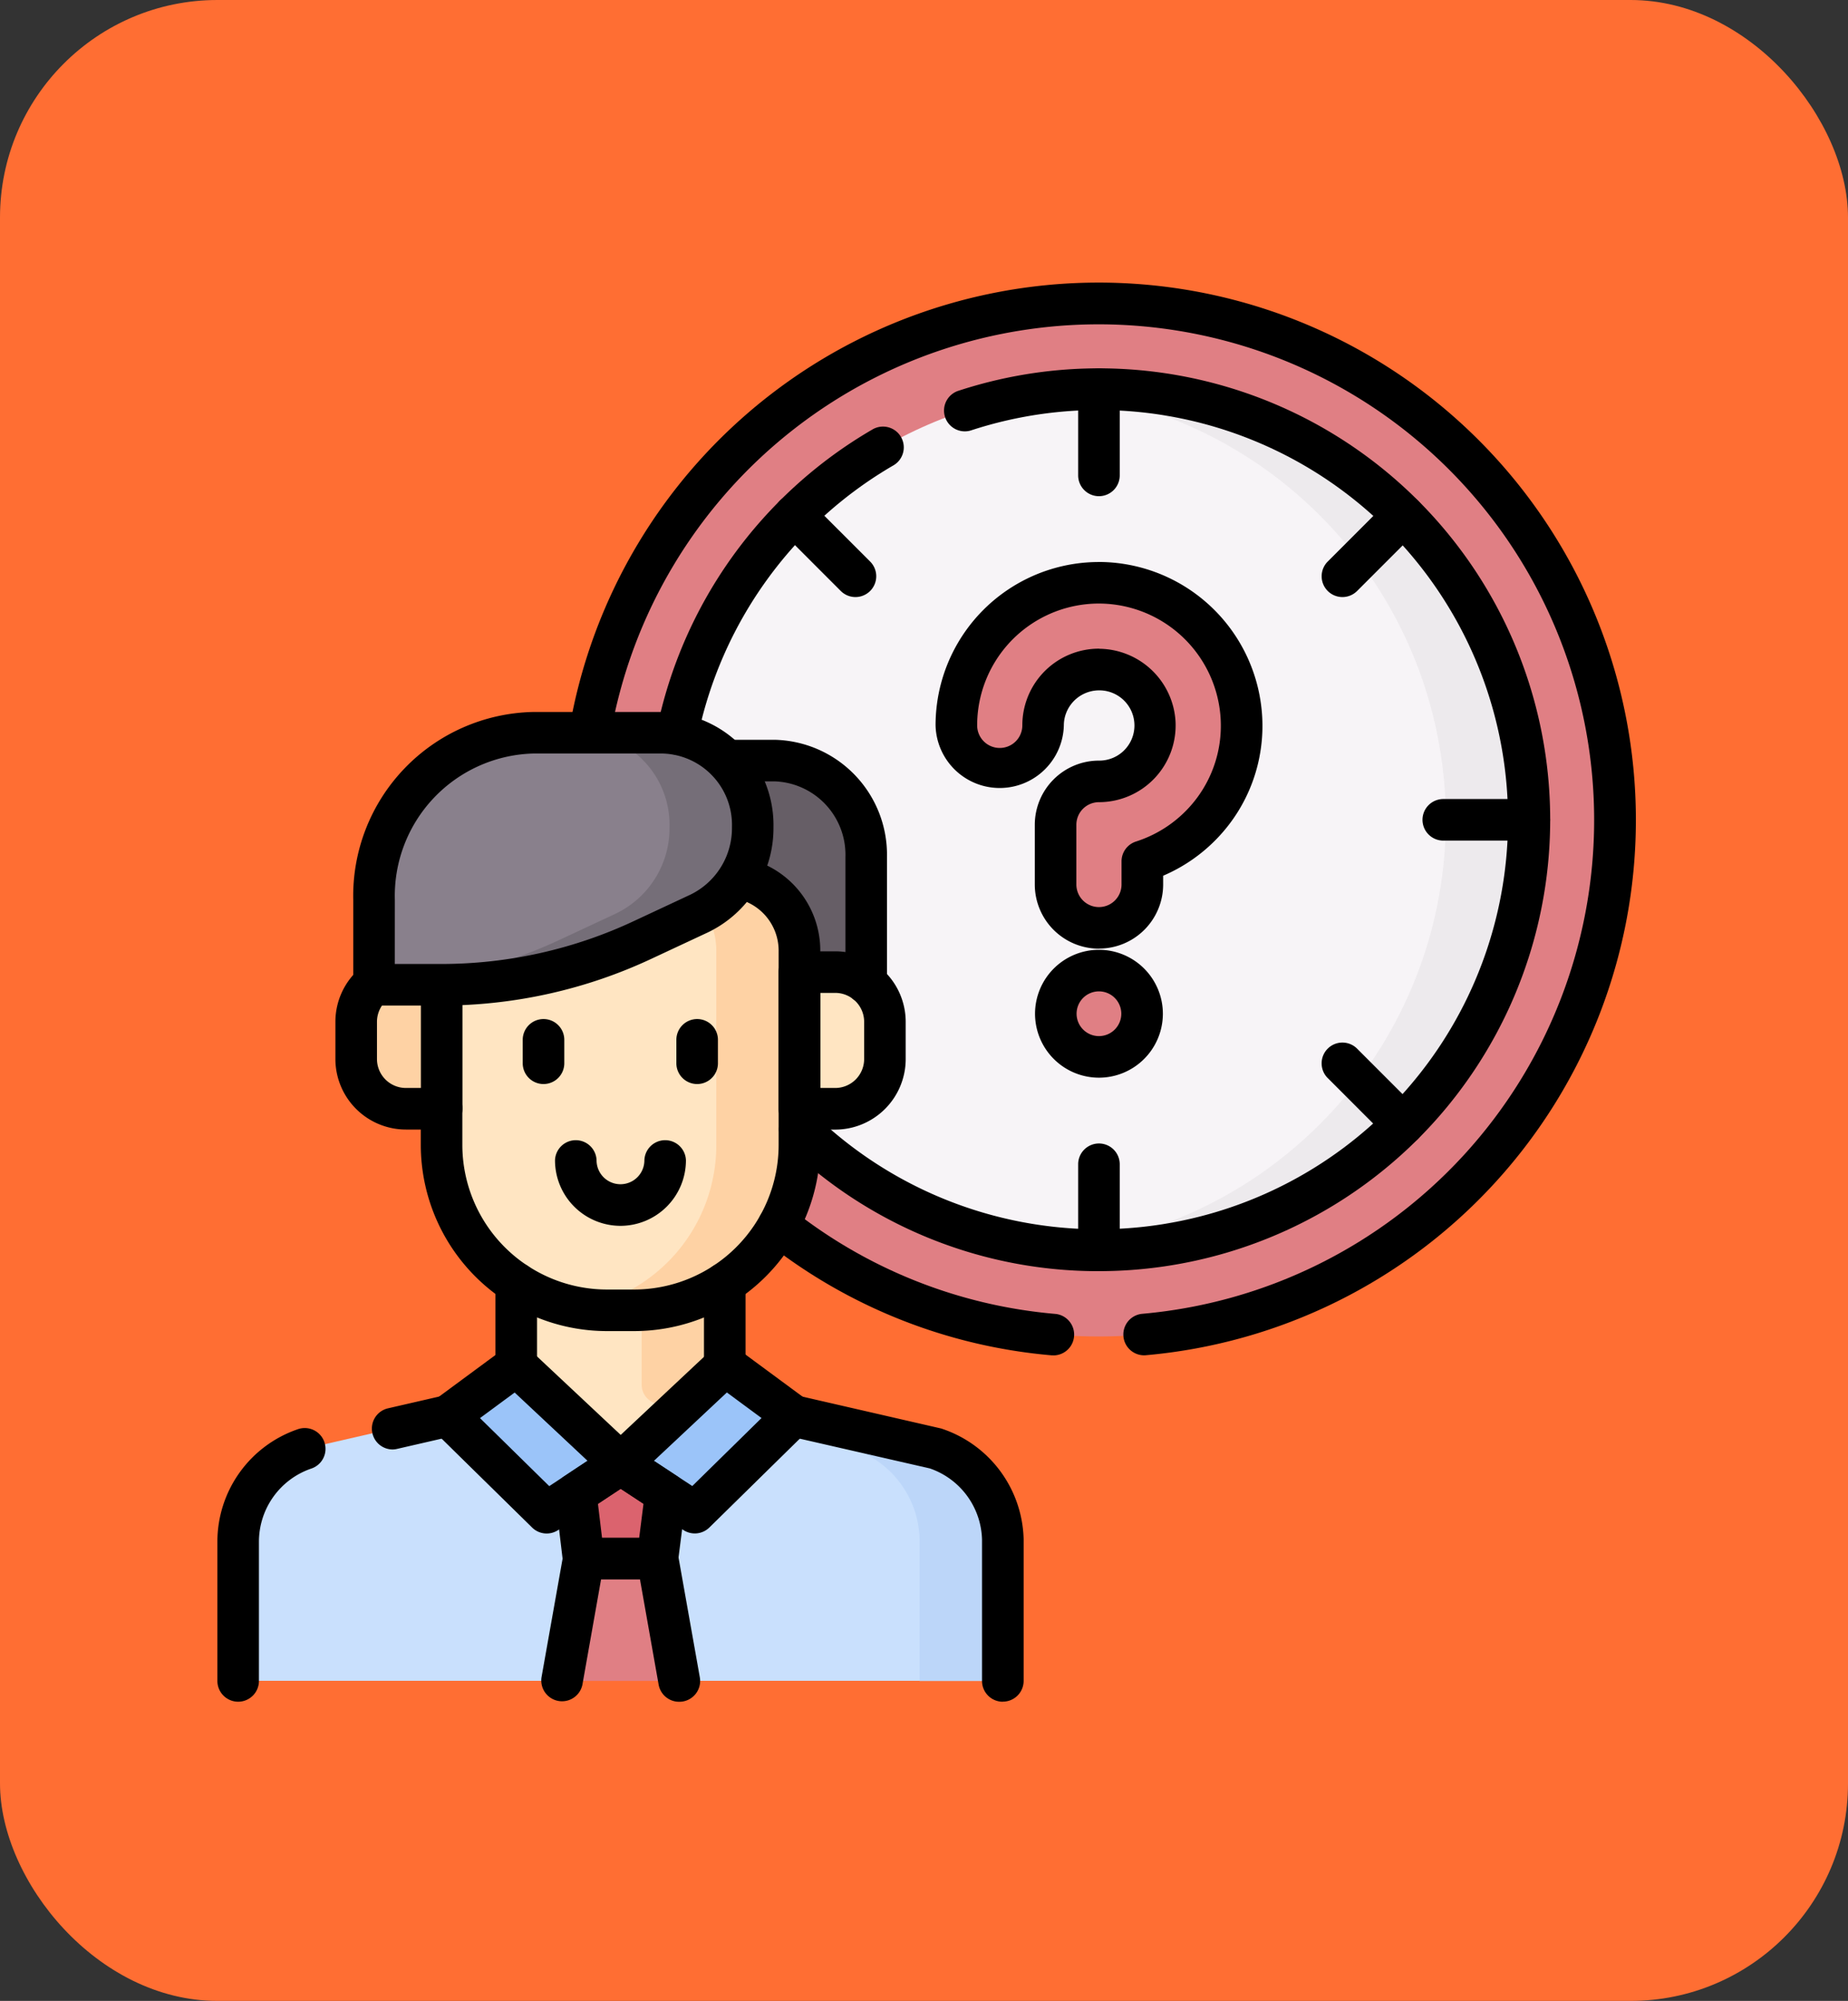<svg xmlns="http://www.w3.org/2000/svg" width="85" height="92" viewBox="0 0 85 92">
  <rect x="0" y="0" width="85" height="92" fill="#333333" stroke="none"/>
  <g id="Grupo_985849" data-name="Grupo 985849" transform="translate(-1000 -871)">
    <rect id="Rectángulo_338865" data-name="Rectángulo 338865" width="85" height="92" rx="10" transform="translate(1000 871)" fill="#ff6e33"/>
    <g id="cuando" transform="translate(1009.999 884)">
      <g id="Grupo_985843" data-name="Grupo 985843" transform="translate(0.957 0.956)">
        <path id="Trazado_728353" data-name="Trazado 728353" d="M42.667,398.709a4.509,4.509,0,0,0-3.048-4.175L29.88,392.3v-1.571l-4.8,4.5-4.8-4.517V392.3l-9.739,2.237A4.511,4.511,0,0,0,7.5,398.8v6.4H42.669Z" transform="translate(-7.5 -341.873)" fill="#c9e0fd"/>
        <path id="Trazado_728354" data-name="Trazado 728354" d="M117.453,354.463v-3.807l-4.629-1.51-4.962,1.51v3.786l4.8,4.517Z" transform="translate(-95.073 -305.611)" fill="#ffe5c2"/>
        <path id="Trazado_728355" data-name="Trazado 728355" d="M181.547,398.858a4.508,4.508,0,0,0-3.048-4.175l-9.739-2.237v-1.571l-2.1,1.967,8.013,1.841a4.508,4.508,0,0,1,3.048,4.175l0,6.5h3.824Z" transform="translate(-146.379 -342.022)" fill="#bcd6f9"/>
        <path id="Trazado_728356" data-name="Trazado 728356" d="M137.884,350.655l-4.629-1.51-1.978.6,2.784.908v4.668a.892.892,0,0,0,.692.87l1.033.237,2.1-1.967Z" transform="translate(-115.503 -305.61)" fill="#fed2a4"/>
        <path id="Trazado_728357" data-name="Trazado 728357" d="M129.735,465.985l-1-5.624h-3.4l-1,5.624Z" transform="translate(-109.455 -402.654)" fill="#e07f84"/>
        <path id="Trazado_728358" data-name="Trazado 728358" d="M53.987,248.744H52.339a2.285,2.285,0,0,0-2.285,2.285v1.712a2.285,2.285,0,0,0,2.285,2.285h1.647Z" transform="translate(-44.631 -218.003)" fill="#fed2a4"/>
        <ellipse id="Elipse_5888" data-name="Elipse 5888" cx="23.749" cy="23.747" rx="23.749" ry="23.747" transform="translate(15.833)" fill="#e07f84"/>
        <ellipse id="Elipse_5889" data-name="Elipse 5889" cx="19.798" cy="19.796" rx="19.798" ry="19.796" transform="translate(19.793 3.943)" fill="#f7f4f7"/>
        <path id="Trazado_728359" data-name="Trazado 728359" d="M305.1,38.442q-.968,0-1.912.091a19.8,19.8,0,0,1,0,39.41q.944.09,1.912.091a19.8,19.8,0,1,0,0-39.593Z" transform="translate(-265.506 -34.499)" fill="#edeaed"/>
        <g id="Grupo_985842" data-name="Grupo 985842" transform="translate(33.03 12.84)">
          <g id="Grupo_985841" data-name="Grupo 985841">
            <path id="Trazado_728360" data-name="Trazado 728360" d="M273.263,124.127a2,2,0,0,1-1.995-1.995v-2.746a2,2,0,0,1,1.995-1.995,2.573,2.573,0,0,0,2.567-2.71,2.571,2.571,0,0,0-5.114-.221,2.615,2.615,0,0,0-.025.361,1.995,1.995,0,0,1-3.99,0,6.556,6.556,0,0,1,6.561-6.56h.134a6.58,6.58,0,0,1,6.418,6.213,6.507,6.507,0,0,1-1.794,4.862,6.585,6.585,0,0,1-2.763,1.731v1.065A2,2,0,0,1,273.263,124.127Z" transform="translate(-266.702 -108.26)" fill="#e07f84"/>
          </g>
          <circle id="Elipse_5890" data-name="Elipse 5890" cx="1.984" cy="1.984" r="1.984" transform="translate(4.577 17.831)" fill="#e07f84"/>
        </g>
        <path id="Trazado_728361" data-name="Trazado 728361" d="M190.22,182.636v-5.793a4.327,4.327,0,0,0-4.212-4.434H183.8v10.226Z" transform="translate(-161.333 -151.396)" fill="#665e66"/>
        <path id="Trazado_728362" data-name="Trazado 728362" d="M80.913,214.758h13.66a3.408,3.408,0,0,1,2.8,3.388v8.892a7.6,7.6,0,0,1-7.6,7.6H88.515a7.6,7.6,0,0,1-7.6-7.6v-12.28Z" transform="translate(-71.558 -188.347)" fill="#ffe5c2"/>
        <path id="Trazado_728363" data-name="Trazado 728363" d="M137.833,214.758h-3.824a3.408,3.408,0,0,1,2.8,3.388v8.892a7.6,7.6,0,0,1-6.318,7.492,7.66,7.66,0,0,0,1.284.108h1.256a7.6,7.6,0,0,0,7.6-7.6v-8.892A3.408,3.408,0,0,0,137.833,214.758Z" transform="translate(-114.818 -188.347)" fill="#fed2a4"/>
        <path id="Trazado_728364" data-name="Trazado 728364" d="M83.243,393.017l4.536,4.454,3.42-2.25L86.38,390.7Z" transform="translate(-73.591 -341.873)" fill="#9bc4f9"/>
        <path id="Trazado_728365" data-name="Trazado 728365" d="M153.452,393.017l-4.536,4.454-3.42-2.25,4.819-4.517Z" transform="translate(-127.911 -341.873)" fill="#9bc4f9"/>
        <path id="Trazado_728366" data-name="Trazado 728366" d="M210.079,248.744h1.647a2.285,2.285,0,0,1,2.285,2.285v1.712a2.285,2.285,0,0,1-2.285,2.285h-1.647Z" transform="translate(-184.265 -218.003)" fill="#ffe5c2"/>
        <path id="Trazado_728367" data-name="Trazado 728367" d="M71.5,170.677l-2.588,1.209a21.951,21.951,0,0,1-9.3,2.073H56.531v-3.907a7.5,7.5,0,0,1,7.3-7.68h6a4.234,4.234,0,0,1,4.122,4.339h0A4.355,4.355,0,0,1,71.5,170.677Z" transform="translate(-50.283 -142.637)" fill="#89808c"/>
        <path id="Trazado_728368" data-name="Trazado 728368" d="M69.827,162.372H66a4.235,4.235,0,0,1,4.122,4.339h0a4.354,4.354,0,0,1-2.45,3.966l-2.588,1.209a21.972,21.972,0,0,1-8.555,2.061v.013h3.083a21.952,21.952,0,0,0,9.3-2.073l2.588-1.209a4.355,4.355,0,0,0,2.45-3.966h0A4.235,4.235,0,0,0,69.827,162.372Z" transform="translate(-50.283 -142.637)" fill="#756e78"/>
        <path id="Trazado_728369" data-name="Trazado 728369" d="M129.354,427.519l.358,2.991h3.4l.382-2.991-2.08-1.369Z" transform="translate(-113.826 -372.802)" fill="#db636e"/>
      </g>
      <g id="Grupo_985848" data-name="Grupo 985848" transform="translate(0.001 0)">
        <path id="Trazado_728370" data-name="Trazado 728370" d="M208.675,339.522q-.042,0-.084,0a24.557,24.557,0,0,1-13.152-5.227.956.956,0,1,1,1.186-1.5,22.651,22.651,0,0,0,12.131,4.822.956.956,0,0,1-.082,1.908Z" transform="translate(-170.219 -290.205)"/>
        <path id="Trazado_728371" data-name="Trazado 728371" d="M153.352,49.316a.956.956,0,0,1-.082-1.908A22.792,22.792,0,1,0,128.8,20.851a.956.956,0,0,1-1.884-.321,24.707,24.707,0,1,1,26.519,28.782C153.407,49.315,153.379,49.316,153.352,49.316Z" transform="translate(-110.732 0)"/>
        <path id="Trazado_728372" data-name="Trazado 728372" d="M217.31,72.443a20.646,20.646,0,0,1-14.441-5.85.956.956,0,0,1,1.33-1.373,18.834,18.834,0,1,0,7.263-31.446.956.956,0,1,1-.593-1.817,20.755,20.755,0,1,1,6.441,40.485Z" transform="translate(-176.764 -26.996)"/>
        <path id="Trazado_728373" data-name="Trazado 728373" d="M159.379,67.022a.957.957,0,0,1-.938-1.146,20.775,20.775,0,0,1,9.912-13.8.956.956,0,1,1,.962,1.652,18.862,18.862,0,0,0-9,12.532A.956.956,0,0,1,159.379,67.022Z" transform="translate(-138.235 -45.323)"/>
        <g id="Grupo_985844" data-name="Grupo 985844" transform="translate(39.591 3.943)">
          <path id="Línea_214" data-name="Línea 214" d="M-6.544-1.629A.956.956,0,0,1-7.5-2.585V-6.544A.956.956,0,0,1-6.544-7.5a.956.956,0,0,1,.956.956v3.959A.956.956,0,0,1-6.544-1.629Z" transform="translate(7.5 7.5)"/>
          <path id="Línea_215" data-name="Línea 215" d="M-6.544-1.629A.956.956,0,0,1-7.5-2.585V-6.544A.956.956,0,0,1-6.544-7.5a.956.956,0,0,1,.956.956v3.959A.956.956,0,0,1-6.544-1.629Z" transform="translate(7.5 43.133)"/>
        </g>
        <path id="Línea_216" data-name="Línea 216" d="M-6.544-2.789a.953.953,0,0,1-.676-.28.956.956,0,0,1,0-1.352l2.8-2.8a.956.956,0,0,1,1.352,0,.956.956,0,0,1,0,1.352l-2.8,2.8A.953.953,0,0,1-6.544-2.789Z" transform="translate(58.29 17.241)"/>
        <g id="Grupo_985845" data-name="Grupo 985845" transform="translate(25.591 9.741)">
          <path id="Línea_217" data-name="Línea 217" d="M-3.744-2.789a.953.953,0,0,1-.676-.28l-2.8-2.8a.956.956,0,0,1,0-1.352.956.956,0,0,1,1.352,0l2.8,2.8a.956.956,0,0,1,0,1.352A.953.953,0,0,1-3.744-2.789Z" transform="translate(7.5 7.5)"/>
          <path id="Línea_218" data-name="Línea 218" d="M-3.744-2.789a.953.953,0,0,1-.676-.28l-2.8-2.8a.956.956,0,0,1,0-1.352.956.956,0,0,1,1.352,0l2.8,2.8a.956.956,0,0,1,0,1.352A.953.953,0,0,1-3.744-2.789Z" transform="translate(32.698 32.696)"/>
        </g>
        <g id="Grupo_985847" data-name="Grupo 985847" transform="translate(33.03 12.84)">
          <g id="Grupo_985846" data-name="Grupo 985846">
            <path id="Trazado_728374" data-name="Trazado 728374" d="M266.719,118.539a2.954,2.954,0,0,1-2.951-2.951v-2.746a2.954,2.954,0,0,1,2.951-2.95,1.615,1.615,0,0,0,.035-3.23,1.627,1.627,0,0,0-1.634,1.386,1.663,1.663,0,0,0-.016.229,2.951,2.951,0,0,1-5.9,0,7.511,7.511,0,0,1,7.517-7.516l.156,0a7.539,7.539,0,0,1,7.35,7.119,7.454,7.454,0,0,1-2.055,5.57,7.541,7.541,0,0,1-2.5,1.735v.4a2.95,2.95,0,0,1-2.951,2.95Zm.01-13.789a3.549,3.549,0,0,1,3.512,3.337,3.529,3.529,0,0,1-3.522,3.716,1.04,1.04,0,0,0-1.039,1.039v2.746a1.039,1.039,0,0,0,2.078,0v-1.065a.956.956,0,0,1,.664-.91,5.635,5.635,0,0,0,2.362-1.479,5.56,5.56,0,0,0,1.533-4.155,5.621,5.621,0,0,0-5.482-5.307h0a5.6,5.6,0,0,0-5.718,5.6,1.039,1.039,0,0,0,2.078,0,3.523,3.523,0,0,1,3.537-3.527Z" transform="translate(-259.202 -100.76)"/>
          </g>
          <path id="Elipse_5891" data-name="Elipse 5891" d="M-4.56-7.5a2.943,2.943,0,0,1,2.94,2.94,2.943,2.943,0,0,1-2.94,2.94A2.943,2.943,0,0,1-7.5-4.56,2.943,2.943,0,0,1-4.56-7.5Zm0,3.968A1.029,1.029,0,0,0-3.532-4.56,1.029,1.029,0,0,0-4.56-5.589,1.029,1.029,0,0,0-5.589-4.56,1.029,1.029,0,0,0-4.56-3.532Z" transform="translate(12.077 25.331)"/>
        </g>
        <path id="Línea_219" data-name="Línea 219" d="M-2.585-5.589h-3.96A.956.956,0,0,1-7.5-6.544.956.956,0,0,1-6.544-7.5h3.96a.956.956,0,0,1,.956.956A.956.956,0,0,1-2.585-5.589Z" transform="translate(62.929 31.239)"/>
        <path id="Línea_220" data-name="Línea 220" d="M-6.544-1.8A.956.956,0,0,1-7.5-2.759V-6.544A.956.956,0,0,1-6.544-7.5a.956.956,0,0,1,.956.956v3.786A.956.956,0,0,1-6.544-1.8Z" transform="translate(20.289 52.545)"/>
        <path id="Línea_221" data-name="Línea 221" d="M-6.547-5a.956.956,0,0,1-.931-.742A.956.956,0,0,1-6.76-6.892l2.546-.585a.956.956,0,0,1,1.146.717.956.956,0,0,1-.717,1.146l-2.546.585A.959.959,0,0,1-6.547-5Z" transform="translate(14.608 58.645)"/>
        <path id="Trazado_728375" data-name="Trazado 728375" d="M.957,425.855A.956.956,0,0,1,0,424.9v-6.4a5.468,5.468,0,0,1,3.69-5.17.956.956,0,1,1,.621,1.808,3.556,3.556,0,0,0-2.4,3.362v6.4A.956.956,0,0,1,.957,425.855Z" transform="translate(-0.001 -360.612)"/>
        <path id="Trazado_728376" data-name="Trazado 728376" d="M210.977,415.487a.956.956,0,0,1-.956-.955l0-6.5a3.557,3.557,0,0,0-2.4-3.272l-6.488-1.484a.956.956,0,0,1,.428-1.863l6.584,1.512a5.5,5.5,0,0,1,3.79,5.088l0,6.514a.956.956,0,0,1-.955.956Z" transform="translate(-174.852 -350.243)"/>
        <path id="Línea_222" data-name="Línea 222" d="M-6.544-1.781A.956.956,0,0,1-7.5-2.737V-6.544A.956.956,0,0,1-6.544-7.5a.956.956,0,0,1,.956.956v3.807A.956.956,0,0,1-6.544-1.781Z" transform="translate(29.88 52.545)"/>
        <path id="Trazado_728377" data-name="Trazado 728377" d="M83.226,229.048H81.971a8.566,8.566,0,0,1-8.558-8.556v-1.665a.956.956,0,1,1,1.911,0v1.665a6.653,6.653,0,0,0,6.646,6.645h1.256a6.653,6.653,0,0,0,6.646-6.645V211.6a2.444,2.444,0,0,0-2-2.445.956.956,0,0,1,.315-1.885,4.345,4.345,0,0,1,3.6,4.33v8.892A8.566,8.566,0,0,1,83.226,229.048Z" transform="translate(-64.058 -180.846)"/>
        <path id="Trazado_728378" data-name="Trazado 728378" d="M183.676,177.048a.956.956,0,0,1-.956-.956V170.3a3.376,3.376,0,0,0-3.256-3.478h-2.209a.956.956,0,0,1,0-1.911h2.209a5.288,5.288,0,0,1,5.167,5.389v5.793A.956.956,0,0,1,183.676,177.048Z" transform="translate(-153.834 -143.896)"/>
        <path id="Trazado_728379" data-name="Trazado 728379" d="M203.535,241.244h1.647a3.245,3.245,0,0,1,3.241,3.241V246.2a3.245,3.245,0,0,1-3.241,3.241h-1.647a.956.956,0,0,1-.956-.956V242.2A.956.956,0,0,1,203.535,241.244Zm1.647,6.283a1.331,1.331,0,0,0,1.33-1.33v-1.712a1.331,1.331,0,0,0-1.33-1.33h-.691v4.372Z" transform="translate(-176.765 -210.503)"/>
        <path id="Trazado_728380" data-name="Trazado 728380" d="M47.443,253.041H45.8a3.245,3.245,0,0,1-3.241-3.241v-1.712a3.241,3.241,0,0,1,1.168-2.492.956.956,0,0,1,1.226,1.467,1.334,1.334,0,0,0-.482,1.026V249.8a1.331,1.331,0,0,0,1.33,1.33h.691v-4.746a.956.956,0,0,1,1.911,0v5.7A.956.956,0,0,1,47.443,253.041Z" transform="translate(-37.132 -214.106)"/>
        <path id="Línea_223" data-name="Línea 223" d="M-6.544-4.512A.956.956,0,0,1-7.5-5.468V-6.544A.956.956,0,0,1-6.544-7.5a.956.956,0,0,1,.956.956v1.077A.956.956,0,0,1-6.544-4.512Z" transform="translate(21.543 41.355)"/>
        <path id="Línea_224" data-name="Línea 224" d="M-6.544-4.512A.956.956,0,0,1-7.5-5.468V-6.544A.956.956,0,0,1-6.544-7.5a.956.956,0,0,1,.956.956v1.077A.956.956,0,0,1-6.544-4.512Z" transform="translate(28.61 41.355)"/>
        <path id="Trazado_728381" data-name="Trazado 728381" d="M124.867,313.1a3.016,3.016,0,0,1-3.013-3.013.956.956,0,0,1,1.911,0,1.1,1.1,0,0,0,2.2,0,.956.956,0,0,1,1.911,0A3.016,3.016,0,0,1,124.867,313.1Z" transform="translate(-106.326 -269.737)"/>
        <path id="Trazado_728382" data-name="Trazado 728382" d="M53.07,168.371H49.987a.956.956,0,0,1-.956-.956v-3.907a8.459,8.459,0,0,1,8.251-8.635h6a5.2,5.2,0,0,1,5.077,5.295,5.317,5.317,0,0,1-3,4.832l-2.588,1.209A22.764,22.764,0,0,1,53.07,168.371Zm-2.127-1.911H53.07a20.867,20.867,0,0,0,8.892-1.984l2.588-1.209a3.4,3.4,0,0,0,1.9-3.1,3.284,3.284,0,0,0-3.166-3.383h-6a6.548,6.548,0,0,0-6.34,6.724Z" transform="translate(-42.783 -135.137)"/>
        <path id="Trazado_728383" data-name="Trazado 728383" d="M79.836,383.2a.954.954,0,0,1,.654.258l4.819,4.517a.956.956,0,0,1-.128,1.5l-3.42,2.25a.956.956,0,0,1-1.195-.117l-4.536-4.454a.956.956,0,0,1,.1-1.451l3.137-2.313A.953.953,0,0,1,79.836,383.2Zm3.281,5.341L79.763,385.4l-1.594,1.176,3.185,3.128Z" transform="translate(-66.091 -334.373)"/>
        <path id="Trazado_728384" data-name="Trazado 728384" d="M143.771,383.2a.953.953,0,0,1,.567.187l3.137,2.313a.956.956,0,0,1,.1,1.451l-4.536,4.454a.956.956,0,0,1-1.195.117l-3.42-2.25a.956.956,0,0,1-.128-1.5l4.819-4.517A.954.954,0,0,1,143.771,383.2Zm1.667,3.373-1.594-1.176-3.354,3.143,1.763,1.16Z" transform="translate(-120.411 -334.373)"/>
        <path id="Trazado_728385" data-name="Trazado 728385" d="M124.867,418.65a.955.955,0,0,1,.525.157l2.08,1.369a.956.956,0,0,1,.423.919l-.382,2.991a.956.956,0,0,1-.948.835h-3.4a.956.956,0,0,1-.949-.842l-.358-2.991a.956.956,0,0,1,.42-.909l2.057-1.369A.955.955,0,0,1,124.867,418.65Zm1.057,2.795-1.054-.693-1.041.693.188,1.565h1.708Z" transform="translate(-106.326 -365.302)"/>
        <path id="Trazado_728386" data-name="Trazado 728386" d="M123.188,460.4a.956.956,0,0,1-.94-.789l-.857-4.835H119.6l-.857,4.835a.956.956,0,0,1-1.882-.334l1-5.624a.956.956,0,0,1,.941-.789h3.4a.956.956,0,0,1,.941.789l1,5.624a.957.957,0,0,1-.942,1.123Z" transform="translate(-101.954 -395.154)"/>
      </g>
    </g>
  </g>
</svg>
